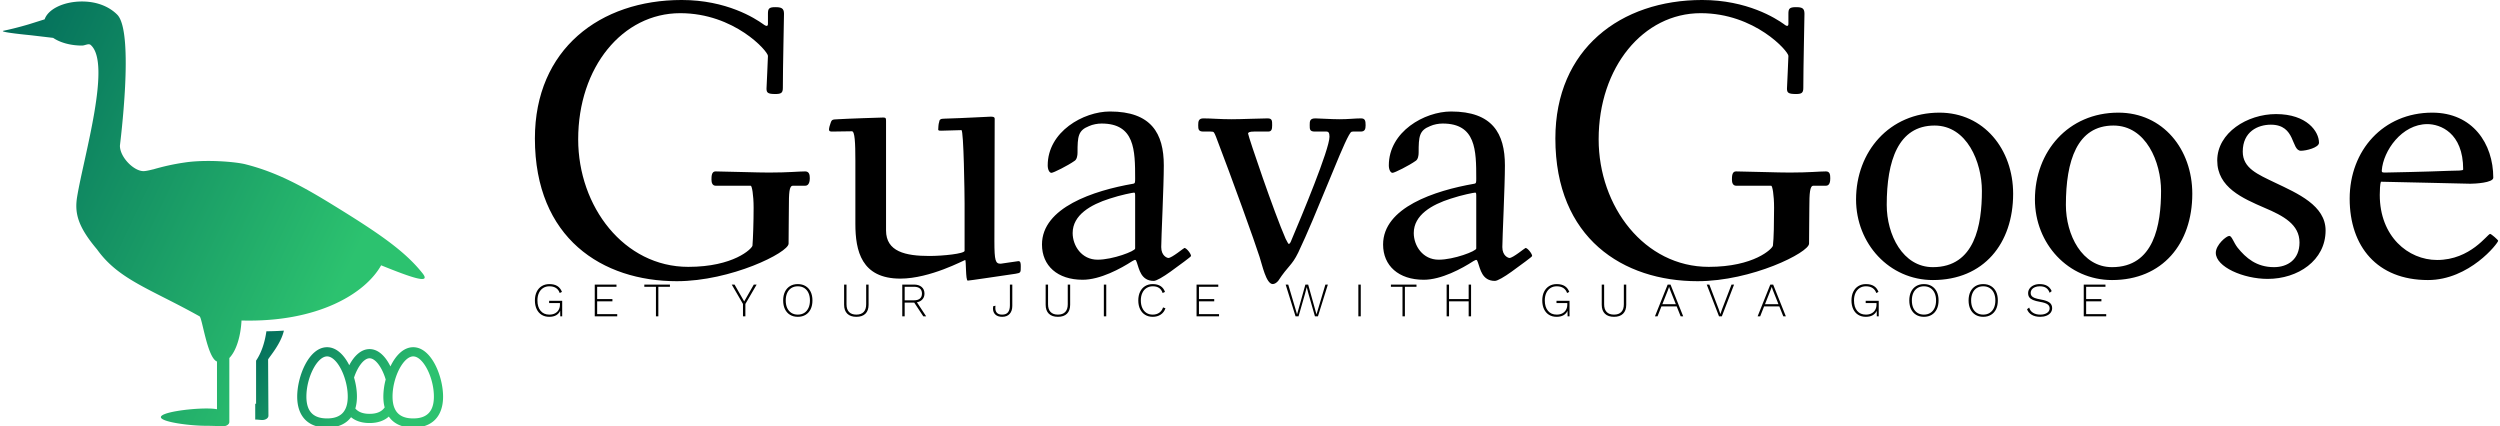 <svg data-v-423bf9ae="" xmlns="http://www.w3.org/2000/svg" viewBox="0 0 528 90" class="iconLeftSlogan"><!----><!----><!----><g data-v-423bf9ae="" id="3e0efce2-5529-411a-b9c2-2a307d21b156" fill="#000000" transform="matrix(6.054,0,0,6.054,109.399,-18.648)"><path d="M0.59 7.91C0.59 11.40 2.95 12.89 5.54 12.89C7.43 12.89 9.44 11.89 9.44 11.58C9.44 11.12 9.45 10.68 9.45 10.33C9.45 9.81 9.46 9.56 9.59 9.56L10.02 9.56C10.16 9.56 10.18 9.39 10.18 9.30C10.18 9.18 10.16 9.06 10.02 9.06C9.80 9.06 9.44 9.10 8.76 9.10C8.32 9.10 7.57 9.07 6.89 9.06C6.75 9.06 6.75 9.24 6.75 9.35C6.75 9.45 6.78 9.56 6.90 9.56L8.12 9.56C8.16 9.56 8.22 9.87 8.22 10.33C8.22 10.82 8.20 11.41 8.18 11.65C8.16 11.76 7.52 12.39 5.94 12.39C3.70 12.39 2.10 10.29 2.10 7.94C2.10 5.42 3.65 3.54 5.66 3.54C7.55 3.54 8.72 4.87 8.72 5.03C8.72 5.15 8.67 6.12 8.67 6.17C8.67 6.31 8.71 6.36 8.97 6.36C9.17 6.36 9.24 6.33 9.24 6.15C9.24 5.43 9.28 3.75 9.28 3.56C9.28 3.36 9.18 3.33 8.97 3.33C8.75 3.33 8.72 3.39 8.72 3.56L8.72 3.91C8.72 3.99 8.68 4.02 8.55 3.92C8.27 3.72 7.28 3.08 5.71 3.08C2.87 3.08 0.59 4.79 0.59 7.91ZM10.85 7.60C10.85 7.66 10.89 7.67 10.96 7.67C11.02 7.67 11.61 7.66 11.65 7.66C11.75 7.66 11.77 8.05 11.77 8.69L11.77 10.89C11.77 11.83 11.98 12.80 13.34 12.80C14.38 12.80 15.57 12.15 15.60 12.15C15.64 12.15 15.61 12.87 15.69 12.87C15.75 12.87 16.88 12.70 17.36 12.63C17.54 12.60 17.54 12.59 17.54 12.38C17.54 12.29 17.54 12.19 17.46 12.19C17.42 12.19 16.87 12.28 16.84 12.28C16.66 12.28 16.62 12.19 16.62 11.49C16.62 10.63 16.63 7.28 16.63 7.28C16.63 7.20 16.65 7.15 16.49 7.15C16.42 7.15 15.58 7.20 14.87 7.22C14.74 7.22 14.70 7.25 14.69 7.35C14.67 7.39 14.66 7.56 14.66 7.60C14.66 7.64 14.71 7.64 14.77 7.64C14.81 7.64 15.36 7.62 15.47 7.62C15.55 7.62 15.58 9.87 15.58 10.18L15.58 11.83C15.58 11.93 14.83 12.01 14.35 12.01C13.52 12.01 12.84 11.86 12.84 11.12L12.84 7.31C12.84 7.22 12.84 7.18 12.75 7.18C12.68 7.18 11.47 7.22 11.16 7.24C10.99 7.25 10.95 7.24 10.91 7.36C10.88 7.43 10.85 7.55 10.85 7.60ZM18.28 11.61C18.28 12.35 18.82 12.84 19.70 12.84C20.31 12.84 21.03 12.45 21.43 12.19C21.53 12.14 21.55 12.11 21.59 12.24C21.67 12.46 21.73 12.88 22.18 12.88C22.27 12.88 22.51 12.74 22.76 12.56C23.10 12.31 23.48 12.04 23.48 12.01C23.48 11.93 23.32 11.73 23.25 11.73C23.23 11.73 22.81 12.08 22.69 12.08C22.65 12.08 22.44 12.01 22.44 11.70C22.44 11.40 22.53 9.56 22.53 8.85C22.53 7.73 22.09 6.97 20.65 6.97C19.73 6.97 18.48 7.67 18.48 8.85C18.48 9.00 18.54 9.11 18.61 9.11C18.68 9.11 19.18 8.86 19.42 8.69C19.50 8.64 19.52 8.50 19.52 8.41C19.52 7.84 19.54 7.63 19.92 7.48C20.05 7.42 20.22 7.39 20.36 7.39C21.52 7.39 21.53 8.32 21.53 9.31C21.53 9.44 21.53 9.48 21.46 9.49C20.08 9.73 18.28 10.32 18.28 11.61ZM19.35 11.21C19.35 10.58 19.98 10.22 20.64 10.01C21.03 9.88 21.45 9.80 21.49 9.80C21.52 9.80 21.53 9.81 21.53 9.91L21.53 11.75C21.53 11.84 20.75 12.14 20.22 12.14C19.66 12.14 19.35 11.65 19.35 11.21ZM23.73 7.45C23.73 7.59 23.74 7.67 23.91 7.67L24.16 7.67C24.29 7.67 24.28 7.69 24.35 7.85C24.91 9.31 25.72 11.56 25.87 12.04C25.96 12.31 26.10 12.99 26.33 12.99C26.39 12.99 26.46 12.95 26.52 12.88C26.88 12.33 26.99 12.36 27.22 11.89C27.85 10.57 28.67 8.37 28.98 7.81C29.05 7.70 29.05 7.67 29.13 7.67L29.40 7.67C29.54 7.67 29.57 7.59 29.57 7.45C29.57 7.29 29.55 7.21 29.41 7.21C29.20 7.21 28.97 7.24 28.66 7.24C28.38 7.24 27.93 7.21 27.82 7.21C27.62 7.21 27.62 7.31 27.62 7.45C27.62 7.59 27.62 7.67 27.80 7.67L28.21 7.67C28.27 7.67 28.31 7.71 28.31 7.85C28.31 8.29 27.33 10.64 26.99 11.44C26.95 11.55 26.92 11.59 26.89 11.59C26.87 11.59 26.84 11.52 26.78 11.41C26.38 10.50 25.49 7.88 25.47 7.74C25.47 7.70 25.52 7.67 25.68 7.67L26.17 7.67C26.29 7.67 26.31 7.59 26.31 7.45C26.31 7.29 26.31 7.21 26.15 7.21C25.90 7.21 25.24 7.24 24.89 7.24C24.49 7.24 24.18 7.21 23.91 7.21C23.74 7.21 23.73 7.32 23.73 7.45ZM30.18 11.61C30.18 12.35 30.72 12.84 31.60 12.84C32.21 12.84 32.93 12.45 33.33 12.19C33.43 12.14 33.45 12.11 33.49 12.24C33.57 12.46 33.63 12.88 34.08 12.88C34.17 12.88 34.41 12.74 34.66 12.56C35 12.31 35.38 12.04 35.38 12.01C35.38 11.93 35.22 11.73 35.15 11.73C35.13 11.73 34.71 12.08 34.59 12.08C34.55 12.08 34.34 12.01 34.34 11.70C34.34 11.40 34.43 9.56 34.43 8.85C34.43 7.73 33.99 6.97 32.55 6.97C31.63 6.97 30.38 7.67 30.38 8.85C30.38 9.00 30.44 9.11 30.51 9.11C30.58 9.11 31.08 8.86 31.32 8.69C31.40 8.64 31.42 8.50 31.42 8.41C31.42 7.84 31.44 7.63 31.82 7.48C31.95 7.42 32.12 7.39 32.26 7.39C33.42 7.39 33.43 8.32 33.43 9.31C33.43 9.44 33.43 9.48 33.36 9.49C31.98 9.73 30.18 10.32 30.18 11.61ZM31.25 11.21C31.25 10.58 31.88 10.22 32.54 10.01C32.93 9.88 33.35 9.80 33.39 9.80C33.42 9.80 33.43 9.81 33.43 9.91L33.43 11.75C33.43 11.84 32.65 12.14 32.12 12.14C31.56 12.14 31.25 11.65 31.25 11.21ZM36.19 7.91C36.19 11.40 38.56 12.89 41.15 12.89C43.04 12.89 45.04 11.89 45.04 11.58C45.04 11.12 45.05 10.68 45.05 10.33C45.05 9.81 45.07 9.56 45.19 9.56L45.63 9.56C45.77 9.56 45.78 9.39 45.78 9.30C45.78 9.18 45.77 9.06 45.63 9.06C45.40 9.06 45.04 9.10 44.37 9.10C43.92 9.10 43.18 9.07 42.49 9.06C42.35 9.06 42.35 9.24 42.35 9.35C42.35 9.45 42.38 9.56 42.50 9.56L43.72 9.56C43.76 9.56 43.82 9.87 43.82 10.33C43.82 10.82 43.81 11.41 43.78 11.65C43.76 11.76 43.12 12.39 41.54 12.39C39.30 12.39 37.70 10.29 37.70 7.94C37.70 5.42 39.26 3.54 41.26 3.54C43.15 3.54 44.32 4.87 44.32 5.03C44.32 5.15 44.27 6.12 44.27 6.17C44.27 6.31 44.31 6.36 44.58 6.36C44.77 6.36 44.84 6.33 44.84 6.15C44.84 5.43 44.88 3.75 44.88 3.56C44.88 3.36 44.79 3.33 44.58 3.33C44.35 3.33 44.32 3.39 44.32 3.56L44.32 3.91C44.32 3.99 44.28 4.02 44.16 3.92C43.88 3.72 42.88 3.08 41.31 3.08C38.47 3.08 36.19 4.79 36.19 7.91ZM46.68 10.04C46.68 11.58 47.84 12.85 49.36 12.85C51.13 12.85 52.16 11.58 52.16 9.84C52.16 8.29 51.14 7.01 49.59 7.01C47.84 7.01 46.68 8.37 46.68 10.04ZM47.75 10.23C47.75 8.69 48.15 7.46 49.42 7.46C50.55 7.46 51.07 8.74 51.07 9.74C51.07 10.92 50.83 12.40 49.36 12.40C48.31 12.40 47.75 11.27 47.75 10.23ZM52.92 10.04C52.92 11.58 54.08 12.85 55.61 12.85C57.37 12.85 58.41 11.58 58.41 9.84C58.41 8.29 57.39 7.01 55.83 7.01C54.08 7.01 52.92 8.37 52.92 10.04ZM54.00 10.23C54.00 8.69 54.39 7.46 55.66 7.46C56.80 7.46 57.32 8.74 57.32 9.74C57.32 10.92 57.08 12.40 55.61 12.40C54.56 12.40 54.00 11.27 54.00 10.23ZM59.23 11.90C59.23 12.39 60.19 12.81 61.04 12.81C62.09 12.81 63.06 12.17 63.06 11.12C63.06 10.25 62.09 9.83 61.29 9.45C60.69 9.16 60.17 8.95 60.17 8.37C60.17 7.67 60.70 7.43 61.15 7.43C62.03 7.43 61.85 8.34 62.20 8.34C62.38 8.34 62.83 8.23 62.83 8.06C62.83 7.67 62.41 7.06 61.33 7.06C60.33 7.06 59.28 7.71 59.28 8.68C59.28 9.62 60.17 10.00 60.93 10.33C61.59 10.61 62.15 10.91 62.15 11.54C62.15 12.14 61.73 12.40 61.26 12.40C60.65 12.40 60.28 12.08 59.99 11.72C59.85 11.54 59.79 11.31 59.70 11.31C59.60 11.31 59.23 11.62 59.23 11.90ZM63.90 10.01C63.90 11.68 64.86 12.85 66.63 12.85C68.08 12.85 69.08 11.56 69.08 11.48C69.08 11.45 68.84 11.24 68.80 11.24C68.71 11.24 68.12 12.15 66.95 12.15C65.94 12.15 64.95 11.33 64.95 9.88C64.95 9.72 64.96 9.49 64.99 9.42C65.20 9.42 67.96 9.49 68.11 9.49C68.25 9.49 68.91 9.46 68.91 9.28C68.91 8.09 68.19 7.01 66.78 7.01C65.07 7.01 63.90 8.33 63.90 10.01ZM65.02 9.03C65.07 8.34 65.72 7.41 66.61 7.41C67.05 7.41 67.86 7.70 67.86 8.99C67.86 9.04 67.69 9.03 67.34 9.04C66.64 9.07 65.21 9.10 65.14 9.10C65.03 9.10 65.02 9.09 65.02 9.03Z"></path></g><defs data-v-423bf9ae=""><linearGradient data-v-423bf9ae="" gradientTransform="rotate(25)" id="a2091497-ccbe-45b5-a93d-3253a59e56af" x1="0%" y1="0%" x2="100%" y2="0%"><stop data-v-423bf9ae="" offset="0%" style="stop-color: rgb(1, 105, 90); stop-opacity: 1;"></stop><stop data-v-423bf9ae="" offset="100%" style="stop-color: rgb(44, 194, 111); stop-opacity: 1;"></stop></linearGradient></defs><g data-v-423bf9ae="" id="f9dc8654-900a-4021-9518-917085f361ac" transform="matrix(1.033,0,0,1.033,-3.621,-5.175)" stroke="none" fill="url(#a2091497-ccbe-45b5-a93d-3253a59e56af)"><path d="M81.43 59.252c-3.19 5.703-12.85 11.711-28.547 11.284-.175 3.419-1.145 6.293-2.49 7.668v13.064c0 .491-.567.885-1.256.885-.382 0-2.261-.087-3.398-.087-3.572 0-9.34-.798-9.34-1.77 0-.983 5.767-1.77 9.34-1.77.928 0 1.616.054 2.131.153v-9.754c-1.99-.776-3.016-8.936-3.562-9.24-10.126-5.66-16.566-7.504-20.979-13.71 0-.01-.011-.01-.011-.01-3.998-4.741-4.577-7.504-4.032-10.782 1.398-8.367 7.056-27.232 2.764-30.979-.426-.382-1.169.121-1.769.121-2.371 0-4.49-.612-5.91-1.573l-4.643-.546s-6.794-.644-5.461-.918c2.677-.556 5.243-1.344 5.243-1.344l3.124-.983c.7-2.074 3.857-3.647 7.647-3.647 3.353 0 5.764 1.249 7.197 2.698 3.551 3.583.547 26.522.547 26.795 0 2.333 2.828 5.189 4.817 5.189.708 0 2.009-.394 2.009-.361a46.36 46.36 0 0 1 6.314-1.386c4.456-.689 10.503-.164 12.529.349 6.387 1.618 11.585 4.451 17.75 8.236 9.563 5.872 14.833 9.503 18.438 14.037 1.826 2.292-2.04.98-8.452-1.619z"></path><path d="M57.974 72.741c-.35 2.429-1.084 4.504-2.112 6v8.833c-.054-.011-.117-.019-.175-.03v3.255c.231-.04 1.117.084 1.439.084.696 0 1.261-.392 1.261-.875L58.319 78.5c.272-.546 2.621-3.174 3.229-5.893a62.21 62.21 0 0 1-3.574.134zM87.989 75.999c-1.991 0-3.598 1.71-4.659 3.926-.977-2.001-2.442-3.541-4.265-3.541-1.747 0-3.166 1.409-4.152 3.297-1.061-2.104-2.621-3.682-4.537-3.682-3.729 0-6.106 5.984-6.106 10.098 0 4.03 2.226 6.341 6.106 6.341 2.198 0 3.87-.742 4.903-2.132.939.78 2.217 1.193 3.786 1.193 1.653 0 2.978-.46 3.936-1.324 1.005 1.475 2.715 2.264 4.988 2.264 3.879 0 6.106-2.311 6.106-6.341-.001-4.116-2.377-10.099-6.106-10.099zM74.058 88.745c-.639 1.212-1.86 1.813-3.682 1.813-2.846 0-4.227-1.456-4.227-4.462 0-3.917 2.207-8.219 4.227-8.219 1.343 0 2.762 1.888 3.56 4.312.413 1.231.667 2.593.667 3.908 0 1.08-.179 1.963-.545 2.648zm8.097-.441c-.611.883-1.634 1.315-3.09 1.315-1.324 0-2.292-.357-2.912-1.09.216-.723.329-1.531.329-2.433 0-1.202-.197-2.564-.592-3.889.723-2.189 2.001-3.945 3.175-3.945 1.24 0 2.602 1.963 3.297 4.34a13.883 13.883 0 0 0-.479 3.494c0 .808.084 1.541.272 2.208zm5.834 2.254c-1.944 0-3.203-.676-3.804-2.067-.282-.639-.423-1.437-.423-2.395 0-1.184.197-2.395.535-3.523.78-2.602 2.283-4.697 3.692-4.697 2.02 0 4.227 4.302 4.227 8.219 0 3.007-1.381 4.463-4.227 4.463z"></path></g><!----><g data-v-423bf9ae="" id="70c38c31-c2aa-4196-9e08-c30835b18f98" fill="#000000" transform="matrix(0.726,0,0,0.726,112.34,57.358)"><path d="M5.01 8.50L8.81 8.50L8.81 13.02L8.25 13.02L8.22 11.41L8.22 11.41Q7.84 12.25 7.04 12.71L7.04 12.71L7.04 12.71Q6.23 13.16 5.04 13.16L5.04 13.16L5.04 13.16Q3.78 13.16 2.83 12.58L2.83 12.58L2.83 12.58Q1.89 12.00 1.38 10.92L1.38 10.92L1.38 10.92Q0.87 9.84 0.87 8.40L0.87 8.40L0.87 8.40Q0.87 6.96 1.39 5.88L1.39 5.88L1.39 5.88Q1.92 4.80 2.87 4.22L2.87 4.22L2.87 4.22Q3.82 3.64 5.08 3.64L5.08 3.64L5.08 3.64Q6.50 3.64 7.39 4.20L7.39 4.20L7.39 4.20Q8.29 4.76 8.74 5.91L8.74 5.91L8.09 6.24L8.09 6.24Q7.77 5.28 7.01 4.78L7.01 4.78L7.01 4.78Q6.24 4.28 5.08 4.28L5.08 4.28L5.08 4.28Q4.05 4.28 3.26 4.78L3.26 4.78L3.26 4.78Q2.48 5.28 2.04 6.21L2.04 6.21L2.04 6.21Q1.61 7.14 1.61 8.40L1.61 8.40L1.61 8.40Q1.61 10.32 2.53 11.42L2.53 11.42L2.53 11.42Q3.44 12.52 5.07 12.52L5.07 12.52L5.07 12.52Q6.08 12.52 6.78 12.12L6.78 12.12L6.78 12.12Q7.48 11.72 7.81 11.07L7.81 11.07L7.81 11.07Q8.15 10.42 8.15 9.67L8.15 9.67L8.15 9.16L5.01 9.16L5.01 8.50ZM18.98 12.38L24.82 12.38L24.82 13.02L18.28 13.02L18.28 3.78L24.60 3.78L24.60 4.42L18.98 4.42L18.98 7.99L23.42 7.99L23.42 8.65L18.98 8.65L18.98 12.38ZM40.15 3.78L40.15 4.42L36.78 4.42L36.78 13.02L36.08 13.02L36.08 4.42L32.70 4.42L32.70 3.78L40.15 3.78ZM65.38 3.78L62.10 9.42L62.10 13.02L61.40 13.02L61.40 9.42L58.13 3.78L58.95 3.78L61.75 8.69L64.55 3.78L65.38 3.78ZM77.35 3.64L77.35 3.64Q78.65 3.64 79.61 4.22L79.61 4.22L79.61 4.22Q80.57 4.80 81.09 5.87L81.09 5.87L81.09 5.87Q81.61 6.94 81.61 8.40L81.61 8.40L81.61 8.40Q81.61 9.86 81.09 10.93L81.09 10.93L81.09 10.93Q80.57 12.00 79.61 12.58L79.61 12.58L79.61 12.58Q78.65 13.16 77.35 13.16L77.35 13.16L77.35 13.16Q76.05 13.16 75.09 12.58L75.09 12.58L75.09 12.58Q74.13 12.00 73.61 10.93L73.61 10.93L73.61 10.93Q73.09 9.86 73.09 8.40L73.09 8.40L73.09 8.40Q73.09 6.94 73.61 5.87L73.61 5.87L73.61 5.87Q74.13 4.80 75.09 4.22L75.09 4.22L75.09 4.22Q76.05 3.64 77.35 3.64L77.35 3.64ZM77.35 4.28L77.35 4.28Q76.27 4.28 75.48 4.78L75.48 4.78L75.48 4.78Q74.69 5.28 74.26 6.21L74.26 6.21L74.26 6.21Q73.84 7.14 73.84 8.40L73.84 8.40L73.84 8.40Q73.84 9.66 74.26 10.59L74.26 10.59L74.26 10.59Q74.69 11.52 75.48 12.02L75.48 12.02L75.48 12.02Q76.27 12.52 77.35 12.52L77.35 12.52L77.35 12.52Q78.43 12.52 79.23 12.02L79.23 12.02L79.23 12.02Q80.02 11.52 80.45 10.59L80.45 10.59L80.45 10.59Q80.88 9.66 80.88 8.40L80.88 8.40L80.88 8.40Q80.88 7.14 80.45 6.21L80.45 6.21L80.45 6.21Q80.02 5.28 79.23 4.78L79.23 4.78L79.23 4.78Q78.43 4.28 77.35 4.28L77.35 4.28ZM97.94 3.78L97.94 9.65L97.94 9.65Q97.94 11.35 97.02 12.26L97.02 12.26L97.02 12.26Q96.10 13.16 94.39 13.16L94.39 13.16L94.39 13.16Q92.68 13.16 91.75 12.26L91.75 12.26L91.75 12.26Q90.82 11.35 90.82 9.65L90.82 9.65L90.82 3.78L91.52 3.78L91.52 9.51L91.52 9.51Q91.52 10.99 92.25 11.75L92.25 11.75L92.25 11.75Q92.97 12.52 94.39 12.52L94.39 12.52L94.39 12.52Q95.79 12.52 96.52 11.75L96.52 11.75L96.52 11.75Q97.24 10.99 97.24 9.51L97.24 9.51L97.24 3.78L97.94 3.78ZM114.69 13.02L113.86 13.02L111.22 9.02L111.17 9.02L108.44 9.02L108.44 13.02L107.74 13.02L107.74 3.78L111.17 3.78L111.17 3.78Q112.56 3.78 113.38 4.48L113.38 4.48L113.38 4.48Q114.20 5.18 114.20 6.40L114.20 6.40L114.20 6.40Q114.20 7.41 113.61 8.07L113.61 8.07L113.61 8.07Q113.02 8.74 112.00 8.93L112.00 8.93L114.69 13.02ZM108.44 4.42L108.44 8.36L111.16 8.36L111.16 8.36Q112.28 8.36 112.88 7.85L112.88 7.85L112.88 7.85Q113.47 7.35 113.47 6.40L113.47 6.40L113.47 6.40Q113.47 5.45 112.88 4.93L112.88 4.93L112.88 4.93Q112.28 4.42 111.16 4.42L111.16 4.42L108.44 4.42ZM139.75 3.78L139.75 9.97L139.75 9.97Q139.75 11.47 138.98 12.31L138.98 12.31L138.98 12.31Q138.21 13.16 136.81 13.16L136.81 13.16L136.81 13.16Q135.53 13.16 134.83 12.51L134.83 12.51L134.83 12.51Q134.13 11.86 134.13 10.74L134.13 10.74L134.13 10.74Q134.13 10.37 134.19 10.08L134.19 10.08L134.85 9.93L134.85 9.93Q134.81 10.26 134.81 10.57L134.81 10.57L134.81 10.57Q134.81 12.52 136.79 12.52L136.79 12.52L136.79 12.52Q137.97 12.52 138.51 11.83L138.51 11.83L138.51 11.83Q139.05 11.14 139.05 9.81L139.05 9.81L139.05 3.78L139.75 3.78ZM156.58 3.78L156.58 9.65L156.58 9.65Q156.58 11.35 155.65 12.26L155.65 12.26L155.65 12.26Q154.73 13.16 153.02 13.16L153.02 13.16L153.02 13.16Q151.31 13.16 150.38 12.26L150.38 12.26L150.38 12.26Q149.45 11.35 149.45 9.65L149.45 9.65L149.45 3.78L150.15 3.78L150.15 9.51L150.15 9.51Q150.15 10.99 150.88 11.75L150.88 11.75L150.88 11.75Q151.61 12.52 153.02 12.52L153.02 12.52L153.02 12.52Q154.42 12.52 155.15 11.75L155.15 11.75L155.15 11.75Q155.88 10.99 155.88 9.51L155.88 9.51L155.88 3.78L156.58 3.78ZM167.08 3.78L167.08 13.02L166.38 13.02L166.38 3.78L167.08 3.78ZM184.30 10.68L184.30 10.68Q183.90 11.86 182.93 12.51L182.93 12.51L182.93 12.51Q181.96 13.16 180.60 13.16L180.60 13.16L180.60 13.16Q179.34 13.16 178.39 12.58L178.39 12.58L178.39 12.58Q177.44 12.00 176.92 10.92L176.92 10.92L176.92 10.92Q176.40 9.84 176.40 8.40L176.40 8.40L176.40 8.40Q176.40 6.96 176.92 5.88L176.92 5.88L176.92 5.88Q177.44 4.80 178.39 4.22L178.39 4.22L178.39 4.22Q179.34 3.64 180.59 3.64L180.59 3.64L180.59 3.64Q183.36 3.64 184.17 5.92L184.17 5.92L183.48 6.24L183.48 6.24Q183.16 5.26 182.46 4.77L182.46 4.77L182.46 4.77Q181.75 4.28 180.63 4.28L180.63 4.28L180.63 4.28Q179.59 4.28 178.80 4.78L178.80 4.78L178.80 4.78Q178.01 5.28 177.58 6.21L177.58 6.21L177.58 6.21Q177.14 7.14 177.14 8.40L177.14 8.40L177.14 8.40Q177.14 9.66 177.57 10.59L177.57 10.59L177.57 10.59Q178.00 11.52 178.77 12.02L178.77 12.02L178.77 12.02Q179.55 12.52 180.60 12.52L180.60 12.52L180.60 12.52Q181.72 12.52 182.50 11.97L182.50 11.97L182.50 11.97Q183.29 11.42 183.60 10.42L183.60 10.42L184.30 10.68ZM194.05 12.38L199.89 12.38L199.89 13.02L193.35 13.02L193.35 3.78L199.67 3.78L199.67 4.42L194.05 4.42L194.05 7.99L198.49 7.99L198.49 8.65L194.05 8.65L194.05 12.38ZM224.88 6.54L223.02 13.02L222.15 13.02L219.27 3.78L220.02 3.78L222.59 12.45L225.01 3.78L225.82 3.78L228.24 12.46L230.83 3.78L231.55 3.78L228.66 13.02L227.79 13.02L225.93 6.54L225.41 4.54L225.40 4.54L224.88 6.54ZM241.12 3.78L241.12 13.02L240.42 13.02L240.42 3.78L241.12 3.78ZM257.33 3.78L257.33 4.42L253.96 4.42L253.96 13.02L253.26 13.02L253.26 4.42L249.89 4.42L249.89 3.78L257.33 3.78ZM272.51 3.78L273.21 3.78L273.21 13.02L272.51 13.02L272.51 8.65L266.80 8.65L266.80 13.02L266.10 13.02L266.10 3.78L266.80 3.78L266.80 7.99L272.51 7.99L272.51 3.78ZM298.06 8.50L301.85 8.50L301.85 13.02L301.29 13.02L301.27 11.41L301.27 11.41Q300.89 12.25 300.08 12.71L300.08 12.71L300.08 12.71Q299.28 13.16 298.09 13.16L298.09 13.16L298.09 13.16Q296.83 13.16 295.88 12.58L295.88 12.58L295.88 12.58Q294.94 12.00 294.43 10.92L294.43 10.92L294.43 10.92Q293.92 9.84 293.92 8.40L293.92 8.40L293.92 8.40Q293.92 6.96 294.44 5.88L294.44 5.88L294.44 5.88Q294.97 4.80 295.92 4.22L295.92 4.22L295.92 4.22Q296.87 3.64 298.13 3.64L298.13 3.64L298.13 3.64Q299.54 3.64 300.44 4.20L300.44 4.20L300.44 4.20Q301.34 4.76 301.78 5.91L301.78 5.91L301.14 6.24L301.14 6.24Q300.82 5.28 300.06 4.78L300.06 4.78L300.06 4.78Q299.29 4.28 298.13 4.28L298.13 4.28L298.13 4.28Q297.09 4.28 296.31 4.78L296.31 4.78L296.31 4.78Q295.53 5.28 295.09 6.21L295.09 6.21L295.09 6.21Q294.66 7.14 294.66 8.40L294.66 8.40L294.66 8.40Q294.66 10.32 295.58 11.42L295.58 11.42L295.58 11.42Q296.49 12.52 298.12 12.52L298.12 12.52L298.12 12.52Q299.12 12.52 299.82 12.12L299.82 12.12L299.82 12.12Q300.52 11.72 300.86 11.07L300.86 11.07L300.86 11.07Q301.20 10.42 301.20 9.67L301.20 9.67L301.20 9.16L298.06 9.16L298.06 8.50ZM318.35 3.78L318.35 9.65L318.35 9.65Q318.35 11.35 317.42 12.26L317.42 12.26L317.42 12.26Q316.50 13.16 314.79 13.16L314.79 13.16L314.79 13.16Q313.08 13.16 312.15 12.26L312.15 12.26L312.15 12.26Q311.22 11.35 311.22 9.65L311.22 9.65L311.22 3.78L311.92 3.78L311.92 9.51L311.92 9.51Q311.92 10.99 312.65 11.75L312.65 11.75L312.65 11.75Q313.38 12.52 314.79 12.52L314.79 12.52L314.79 12.52Q316.19 12.52 316.92 11.75L316.92 11.75L316.92 11.75Q317.65 10.99 317.65 9.51L317.65 9.51L317.65 3.78L318.35 3.78ZM334.18 13.02L333.02 10.12L328.59 10.12L327.45 13.02L326.70 13.02L330.40 3.78L331.23 3.78L334.92 13.02L334.18 13.02ZM328.86 9.48L332.77 9.48L331.16 5.45L330.82 4.47L330.81 4.47L330.47 5.42L328.86 9.48ZM349.72 3.78L346.16 13.02L345.34 13.02L341.77 3.78L342.52 3.78L345.25 10.93L345.74 12.36L346.23 10.93L348.98 3.78L349.72 3.78ZM364.04 13.02L362.88 10.12L358.46 10.12L357.31 13.02L356.57 13.02L360.26 3.78L361.09 3.78L364.78 13.02L364.04 13.02ZM358.72 9.48L362.63 9.48L361.02 5.45L360.68 4.47L360.67 4.47L360.33 5.42L358.72 9.48ZM388.01 8.50L391.80 8.50L391.80 13.02L391.24 13.02L391.22 11.41L391.22 11.41Q390.84 12.25 390.03 12.71L390.03 12.71L390.03 12.71Q389.23 13.16 388.04 13.16L388.04 13.16L388.04 13.16Q386.78 13.16 385.83 12.58L385.83 12.58L385.83 12.58Q384.89 12.00 384.38 10.92L384.38 10.92L384.38 10.92Q383.87 9.84 383.87 8.40L383.87 8.40L383.87 8.40Q383.87 6.96 384.39 5.88L384.39 5.88L384.39 5.88Q384.92 4.80 385.87 4.22L385.87 4.22L385.87 4.22Q386.82 3.64 388.08 3.64L388.08 3.64L388.08 3.64Q389.49 3.64 390.39 4.20L390.39 4.20L390.39 4.20Q391.29 4.76 391.73 5.91L391.73 5.91L391.09 6.24L391.09 6.24Q390.77 5.28 390.00 4.78L390.00 4.78L390.00 4.78Q389.24 4.28 388.08 4.28L388.08 4.28L388.08 4.28Q387.04 4.28 386.26 4.78L386.26 4.78L386.26 4.78Q385.48 5.28 385.04 6.21L385.04 6.21L385.04 6.21Q384.61 7.14 384.61 8.40L384.61 8.40L384.61 8.40Q384.61 10.32 385.52 11.42L385.52 11.42L385.52 11.42Q386.44 12.52 388.07 12.52L388.07 12.52L388.07 12.52Q389.07 12.52 389.77 12.12L389.77 12.12L389.77 12.12Q390.47 11.72 390.81 11.07L390.81 11.07L390.81 11.07Q391.15 10.42 391.15 9.67L391.15 9.67L391.15 9.16L388.01 9.16L388.01 8.50ZM404.95 3.64L404.95 3.64Q406.25 3.64 407.21 4.22L407.21 4.22L407.21 4.22Q408.17 4.80 408.69 5.87L408.69 5.87L408.69 5.87Q409.21 6.94 409.21 8.40L409.21 8.40L409.21 8.40Q409.21 9.86 408.69 10.93L408.69 10.93L408.69 10.93Q408.17 12.00 407.21 12.58L407.21 12.58L407.21 12.58Q406.25 13.16 404.95 13.16L404.95 13.16L404.95 13.16Q403.65 13.16 402.69 12.58L402.69 12.58L402.69 12.58Q401.73 12.00 401.21 10.93L401.21 10.93L401.21 10.93Q400.69 9.86 400.69 8.40L400.69 8.40L400.69 8.40Q400.69 6.94 401.21 5.87L401.21 5.87L401.21 5.87Q401.73 4.80 402.69 4.22L402.69 4.22L402.69 4.22Q403.65 3.64 404.95 3.64L404.95 3.64ZM404.95 4.28L404.95 4.28Q403.87 4.28 403.08 4.78L403.08 4.78L403.08 4.78Q402.29 5.28 401.86 6.21L401.86 6.21L401.86 6.21Q401.44 7.14 401.44 8.40L401.44 8.40L401.44 8.40Q401.44 9.66 401.86 10.59L401.86 10.59L401.86 10.59Q402.29 11.52 403.08 12.02L403.08 12.02L403.08 12.02Q403.87 12.52 404.95 12.52L404.95 12.52L404.95 12.52Q406.03 12.52 406.83 12.02L406.83 12.02L406.83 12.02Q407.62 11.52 408.05 10.59L408.05 10.59L408.05 10.59Q408.48 9.66 408.48 8.40L408.48 8.40L408.48 8.40Q408.48 7.14 408.05 6.21L408.05 6.21L408.05 6.21Q407.62 5.28 406.83 4.78L406.83 4.78L406.83 4.78Q406.03 4.28 404.95 4.28L404.95 4.28ZM422.20 3.64L422.20 3.64Q423.50 3.64 424.46 4.22L424.46 4.22L424.46 4.22Q425.42 4.80 425.94 5.87L425.94 5.87L425.94 5.87Q426.45 6.94 426.45 8.40L426.45 8.40L426.45 8.40Q426.45 9.86 425.94 10.93L425.94 10.93L425.94 10.93Q425.42 12.00 424.46 12.58L424.46 12.58L424.46 12.58Q423.50 13.16 422.20 13.16L422.20 13.16L422.20 13.16Q420.90 13.16 419.94 12.58L419.94 12.58L419.94 12.58Q418.98 12.00 418.46 10.93L418.46 10.93L418.46 10.93Q417.94 9.86 417.94 8.40L417.94 8.40L417.94 8.40Q417.94 6.94 418.46 5.87L418.46 5.87L418.46 5.87Q418.98 4.80 419.94 4.22L419.94 4.22L419.94 4.22Q420.90 3.64 422.20 3.64L422.20 3.64ZM422.20 4.28L422.20 4.28Q421.12 4.28 420.33 4.78L420.33 4.78L420.33 4.78Q419.54 5.28 419.11 6.21L419.11 6.21L419.11 6.21Q418.68 7.14 418.68 8.40L418.68 8.40L418.68 8.40Q418.68 9.66 419.11 10.59L419.11 10.59L419.11 10.59Q419.54 11.52 420.33 12.02L420.33 12.02L420.33 12.02Q421.12 12.52 422.20 12.52L422.20 12.52L422.20 12.52Q423.28 12.52 424.07 12.02L424.07 12.02L424.07 12.02Q424.87 11.52 425.30 10.59L425.30 10.59L425.30 10.59Q425.73 9.66 425.73 8.40L425.73 8.40L425.73 8.40Q425.73 7.14 425.30 6.21L425.30 6.21L425.30 6.21Q424.87 5.28 424.07 4.78L424.07 4.78L424.07 4.78Q423.28 4.28 422.20 4.28L422.20 4.28ZM438.63 3.64L438.63 3.64Q441.24 3.64 442.12 5.68L442.12 5.68L441.52 6.17L441.52 6.17Q441.17 5.18 440.47 4.73L440.47 4.73L440.47 4.73Q439.78 4.28 438.65 4.28L438.65 4.28L438.65 4.28Q437.84 4.28 437.23 4.54L437.23 4.54L437.23 4.54Q436.63 4.79 436.32 5.22L436.32 5.22L436.32 5.22Q436.00 5.66 436.00 6.20L436.00 6.20L436.00 6.20Q436.00 6.73 436.27 7.08L436.27 7.08L436.27 7.08Q436.53 7.43 437.17 7.68L437.17 7.68L437.17 7.68Q437.81 7.92 438.93 8.12L438.93 8.12L438.93 8.12Q440.73 8.43 441.49 9.02L441.49 9.02L441.49 9.02Q442.25 9.60 442.25 10.64L442.25 10.64L442.25 10.64Q442.25 11.38 441.81 11.96L441.81 11.96L441.81 11.96Q441.38 12.53 440.59 12.84L440.59 12.84L440.59 12.84Q439.80 13.16 438.77 13.16L438.77 13.16L438.77 13.16Q437.32 13.16 436.32 12.58L436.32 12.58L436.32 12.58Q435.32 12.00 434.95 10.95L434.95 10.95L435.57 10.47L435.57 10.47Q435.85 11.47 436.69 11.99L436.69 11.99L436.69 11.99Q437.54 12.52 438.79 12.52L438.79 12.52L438.79 12.52Q439.99 12.52 440.75 12.03L440.75 12.03L440.75 12.03Q441.52 11.54 441.52 10.68L441.52 10.68L441.52 10.68Q441.52 9.94 440.89 9.51L440.89 9.51L440.89 9.51Q440.27 9.07 438.73 8.81L438.73 8.81L438.73 8.81Q437.43 8.58 436.67 8.26L436.67 8.26L436.67 8.26Q435.92 7.94 435.59 7.46L435.59 7.46L435.59 7.46Q435.26 6.99 435.26 6.27L435.26 6.27L435.26 6.27Q435.26 5.56 435.67 4.96L435.67 4.96L435.67 4.96Q436.09 4.35 436.85 4.00L436.85 4.00L436.85 4.00Q437.61 3.64 438.63 3.64L438.63 3.64ZM452.14 12.38L457.98 12.38L457.98 13.02L451.44 13.02L451.44 3.78L457.76 3.78L457.76 4.42L452.14 4.42L452.14 7.99L456.58 7.99L456.58 8.65L452.14 8.65L452.14 12.38Z"></path></g></svg>